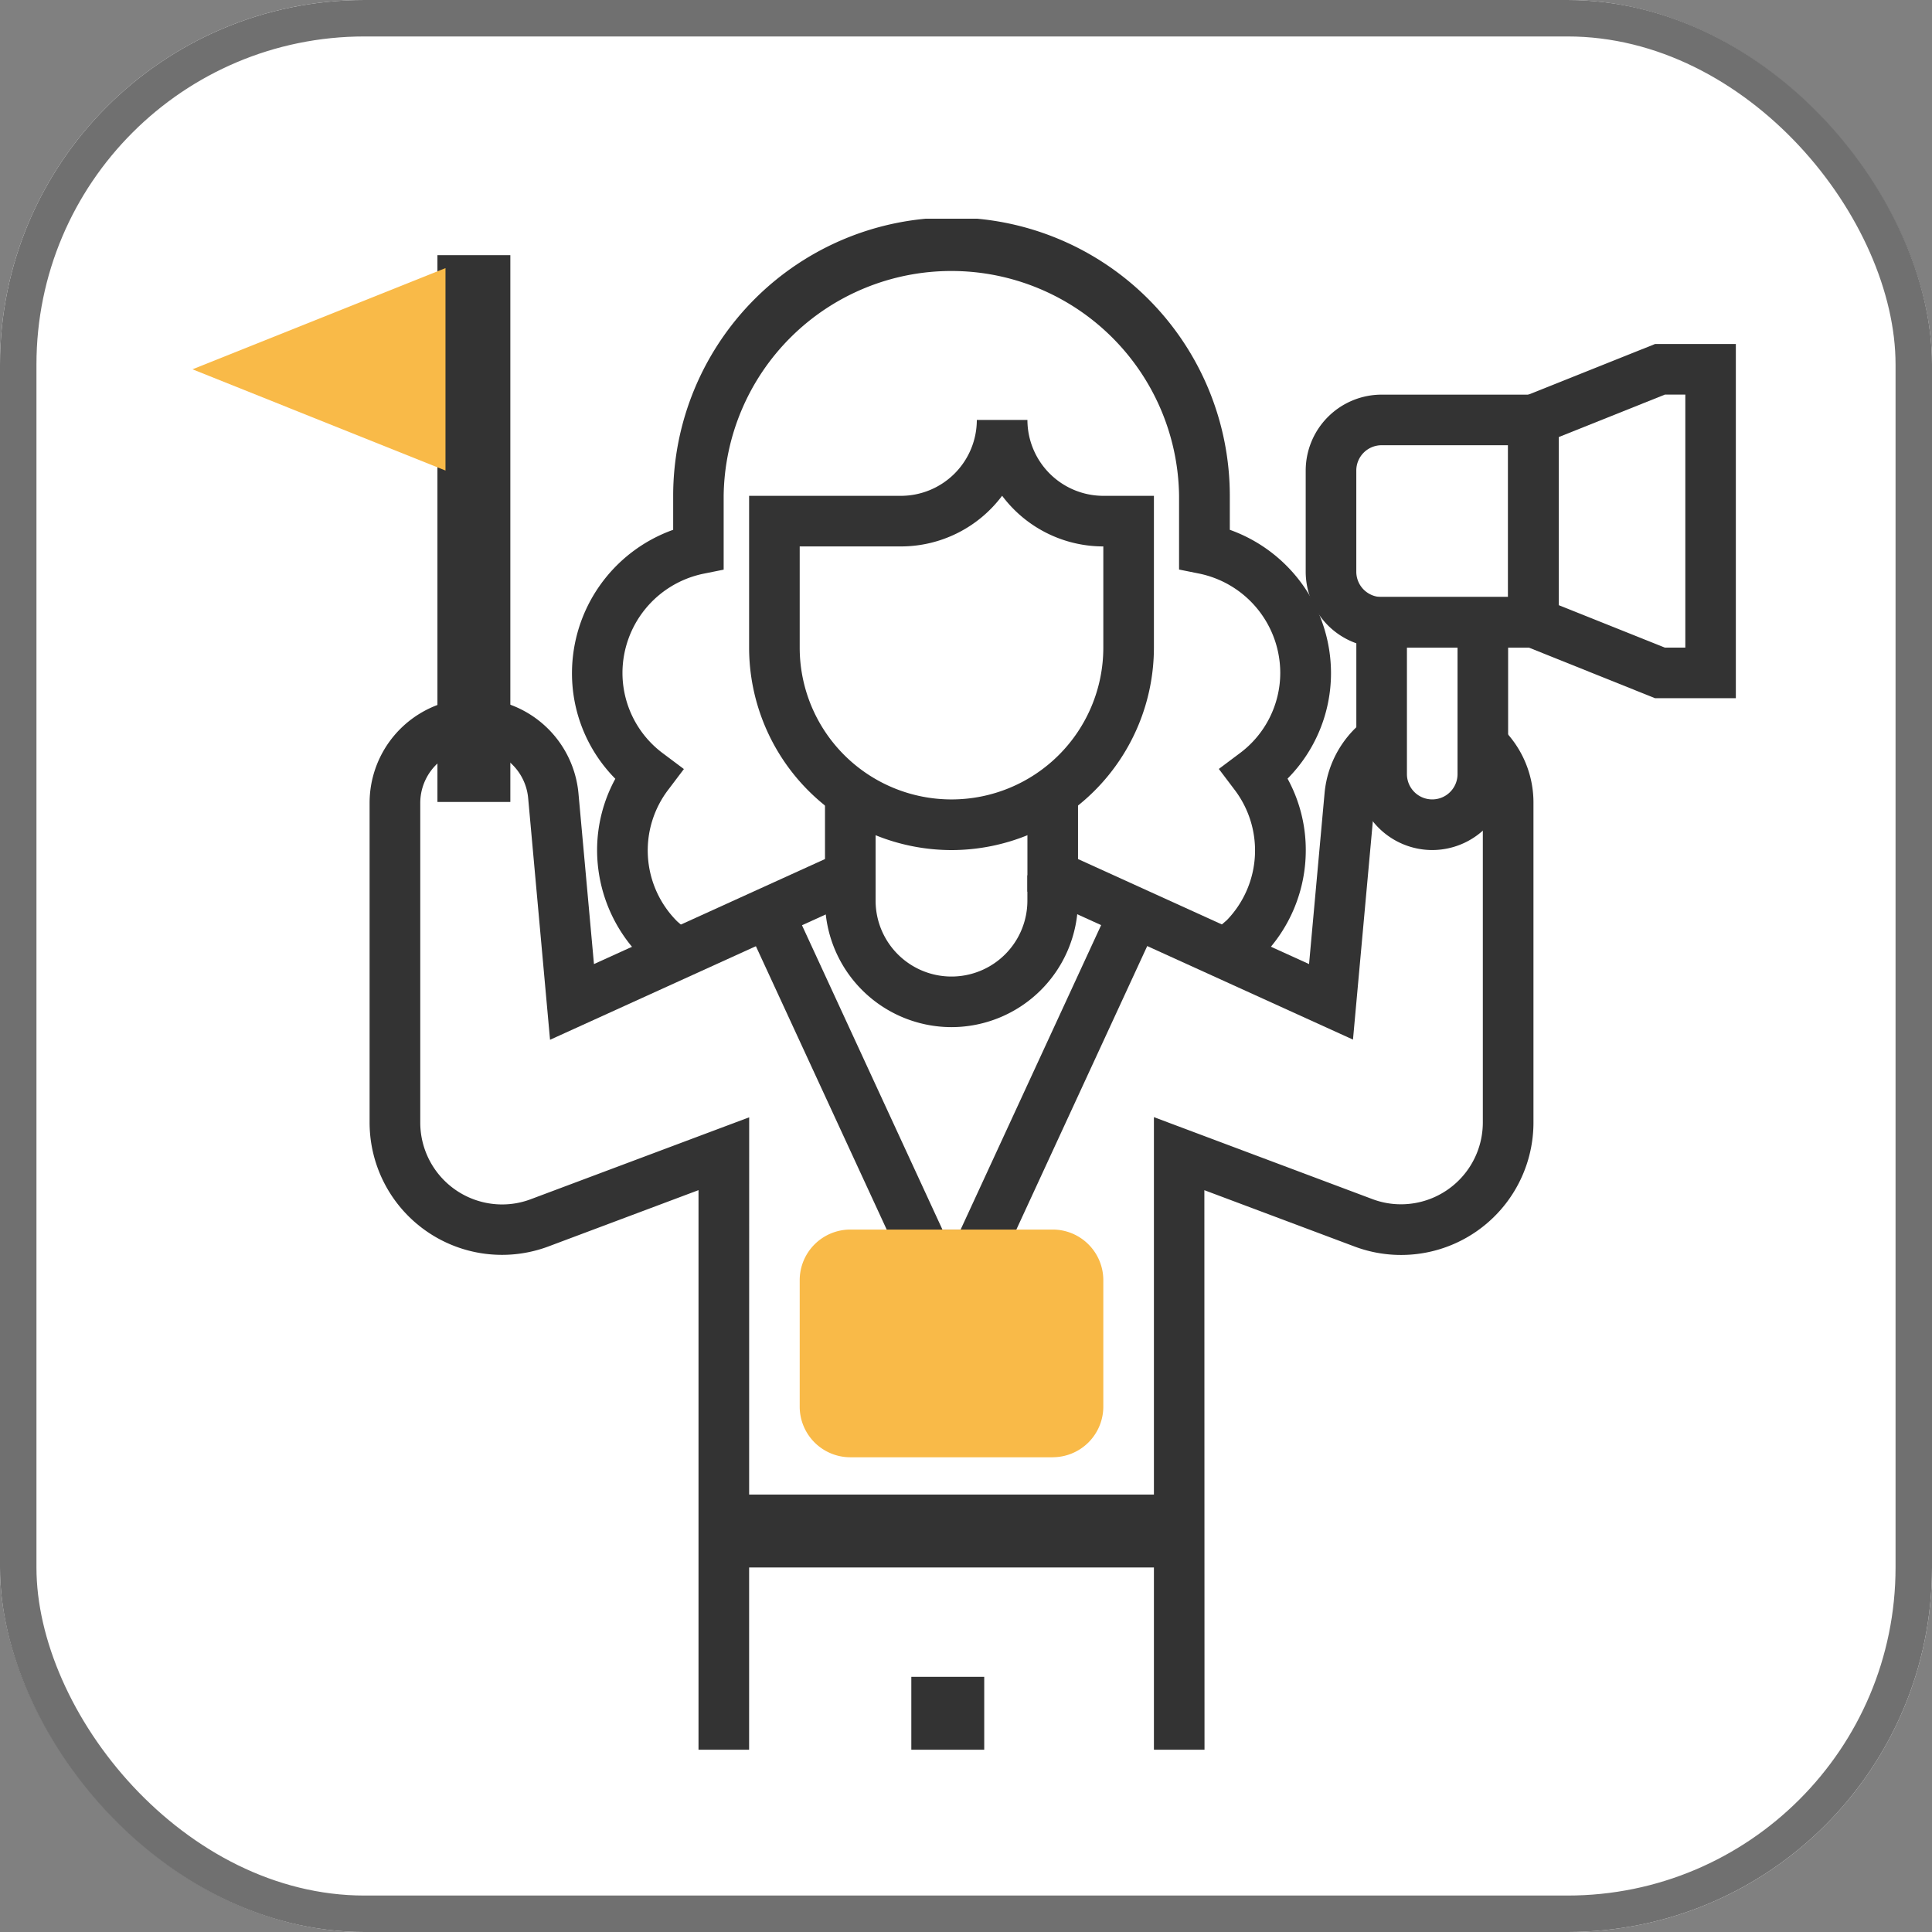 <svg id="구성_요소_17_1" data-name="구성 요소 17 – 1" xmlns="http://www.w3.org/2000/svg" xmlns:xlink="http://www.w3.org/1999/xlink" width="53" height="53" viewBox="0 0 53 53">
  <rect x="0" y="0" width="53" height="53" fill="#808080" stroke="none"/>
  <defs>
    <clipPath id="clip-path">
      <rect id="사각형_1003" data-name="사각형 1003" width="43" height="42" transform="translate(-0.28 0.033)" fill="none"/>
    </clipPath>
  </defs>
  <g id="그룹_29" data-name="그룹 29" transform="translate(-1096 -439)">
    <g id="사각형_662" data-name="사각형 662" transform="translate(1096 439)" fill="#fff" stroke="#707070" stroke-width="1">
      <rect width="53" height="53" rx="10" stroke="none"/>
      <rect x="0.5" y="0.5" width="52" height="52" rx="9.5" fill="none"/>
    </g>
  </g>
  <g id="그룹_220" data-name="그룹 220" transform="translate(5.28 5.967)" clip-path="url(#clip-path)">
    <path id="패스_273" data-name="패스 273" d="M27.553,19.8A5.559,5.559,0,0,1,22,14.247V10.082h4.164A2.085,2.085,0,0,0,28.247,8h1.388a2.085,2.085,0,0,0,2.082,2.082h1.388v4.164A5.559,5.559,0,0,1,27.553,19.8M23.388,11.47v2.776a4.164,4.164,0,1,0,8.329,0V11.47a3.468,3.468,0,0,1-2.776-1.39,3.468,3.468,0,0,1-2.776,1.39Z" transform="translate(-6.73 -2.447)" fill="#333"/>
    <path id="패스_274" data-name="패스 274" d="M33.5,20.652,32.591,19.6l.375-.326a2.75,2.75,0,0,0,.2-3.59l-.421-.557.559-.419a2.751,2.751,0,0,0,1.126-2.218,2.785,2.785,0,0,0-2.22-2.721l-.556-.112V7.635a6.247,6.247,0,0,0-12.493,0V9.66l-.556.112a2.784,2.784,0,0,0-2.22,2.721,2.751,2.751,0,0,0,1.126,2.218l.559.419-.421.557a2.747,2.747,0,0,0,.239,3.624l.339.293-.911,1.048-.376-.327a4.161,4.161,0,0,1-1.251-2.973,4.085,4.085,0,0,1,.5-1.955A4.11,4.11,0,0,1,15,12.493a4.179,4.179,0,0,1,2.776-3.926V7.635a7.635,7.635,0,1,1,15.27,0v.932a4.18,4.18,0,0,1,2.776,3.926,4.111,4.111,0,0,1-1.192,2.9,4.077,4.077,0,0,1,.5,1.955,4.136,4.136,0,0,1-1.215,2.939Z" transform="translate(-4.589)" fill="#333"/>
    <path id="패스_275" data-name="패스 275" d="M41.931,28.591,33,24.531V21.822h1.388v1.816l6.338,2.881.425-4.682a2.865,2.865,0,0,1,1.221-2.1l.793,1.14a1.478,1.478,0,0,0-.631,1.083Z" transform="translate(-10.095 -6.039)" fill="#333"/>
    <path id="패스_276" data-name="패스 276" d="M39.388,48.511H38V30.852L43.992,33.1a2.223,2.223,0,0,0,.788.143A2.246,2.246,0,0,0,47.023,31V22.231a1.472,1.472,0,0,0-.447-1.061l.97-.993a2.846,2.846,0,0,1,.866,2.054V31A3.632,3.632,0,0,1,43.5,34.4l-4.116-1.544Z" transform="translate(-11.625 -6.173)" fill="#333"/>
    <path id="패스_277" data-name="패스 277" d="M58.247,14.717H56.031L52,13.1V6.612L56.031,5h2.216ZM56.3,13.329h.561V6.388H56.3l-2.91,1.164v4.613Z" transform="translate(-15.908 -1.53)" fill="#333"/>
    <path id="패스_278" data-name="패스 278" d="M50.941,13.941H46.082A2.085,2.085,0,0,1,44,11.859V9.082A2.085,2.085,0,0,1,46.082,7h4.859ZM46.082,8.388a.694.694,0,0,0-.694.694v2.776a.694.694,0,0,0,.694.694h3.47V8.388Z" transform="translate(-13.461 -2.141)" fill="#333"/>
    <path id="패스_279" data-name="패스 279" d="M48.082,21.941A2.085,2.085,0,0,1,46,19.859V15h4.164v4.859a2.085,2.085,0,0,1-2.082,2.082m-.694-5.553v3.47a.694.694,0,1,0,1.388,0v-3.47Z" transform="translate(-14.072 -4.589)" fill="#333"/>
    <path id="패스_280" data-name="패스 280" d="M17.411,48.151H16.023V32.495l-4.116,1.544A3.632,3.632,0,0,1,7,30.638V21.871a2.871,2.871,0,0,1,5.73-.26l.425,4.682,6.338-2.881V21.6h1.388v2.71l-8.931,4.06-.6-6.628a1.483,1.483,0,0,0-2.96.134v8.768a2.246,2.246,0,0,0,2.243,2.243,2.223,2.223,0,0,0,.788-.143l5.992-2.247Z" transform="translate(-2.141 -5.813)" fill="#333"/>
    <rect id="사각형_1000" data-name="사각형 1000" width="2" height="15" transform="translate(6.72 1.033)" fill="#333"/>
    <path id="패스_281" data-name="패스 281" d="M0,4.776,6.941,2V7.553Z" transform="translate(0 -0.612)" fill="#f9ba48"/>
    <rect id="사각형_1001" data-name="사각형 1001" width="12" height="2" transform="translate(14.72 35.033)" fill="#333"/>
    <rect id="사각형_1002" data-name="사각형 1002" width="2" height="2" transform="translate(19.72 40.033)" fill="#333"/>
    <path id="패스_282" data-name="패스 282" d="M28.719,37.589H26.443l-4.351-9.426,1.261-.582,3.978,8.62h.5l3.978-8.62,1.261.582Z" transform="translate(-6.758 -8.438)" fill="#333"/>
    <path id="패스_283" data-name="패스 283" d="M30.941,46.247H25.388A1.39,1.39,0,0,1,24,44.859v-3.47A1.39,1.39,0,0,1,25.388,40h5.553a1.39,1.39,0,0,1,1.388,1.388v3.47a1.39,1.39,0,0,1-1.388,1.388" transform="translate(-7.342 -12.237)" fill="#f9ba48"/>
    <path id="패스_284" data-name="패스 284" d="M28.47,30.164A3.474,3.474,0,0,1,25,26.694V26h1.388v.694a2.082,2.082,0,0,0,4.164,0V26h1.388v.694a3.474,3.474,0,0,1-3.47,3.47" transform="translate(-7.648 -7.954)" fill="#333"/>
  </g>
</svg>

